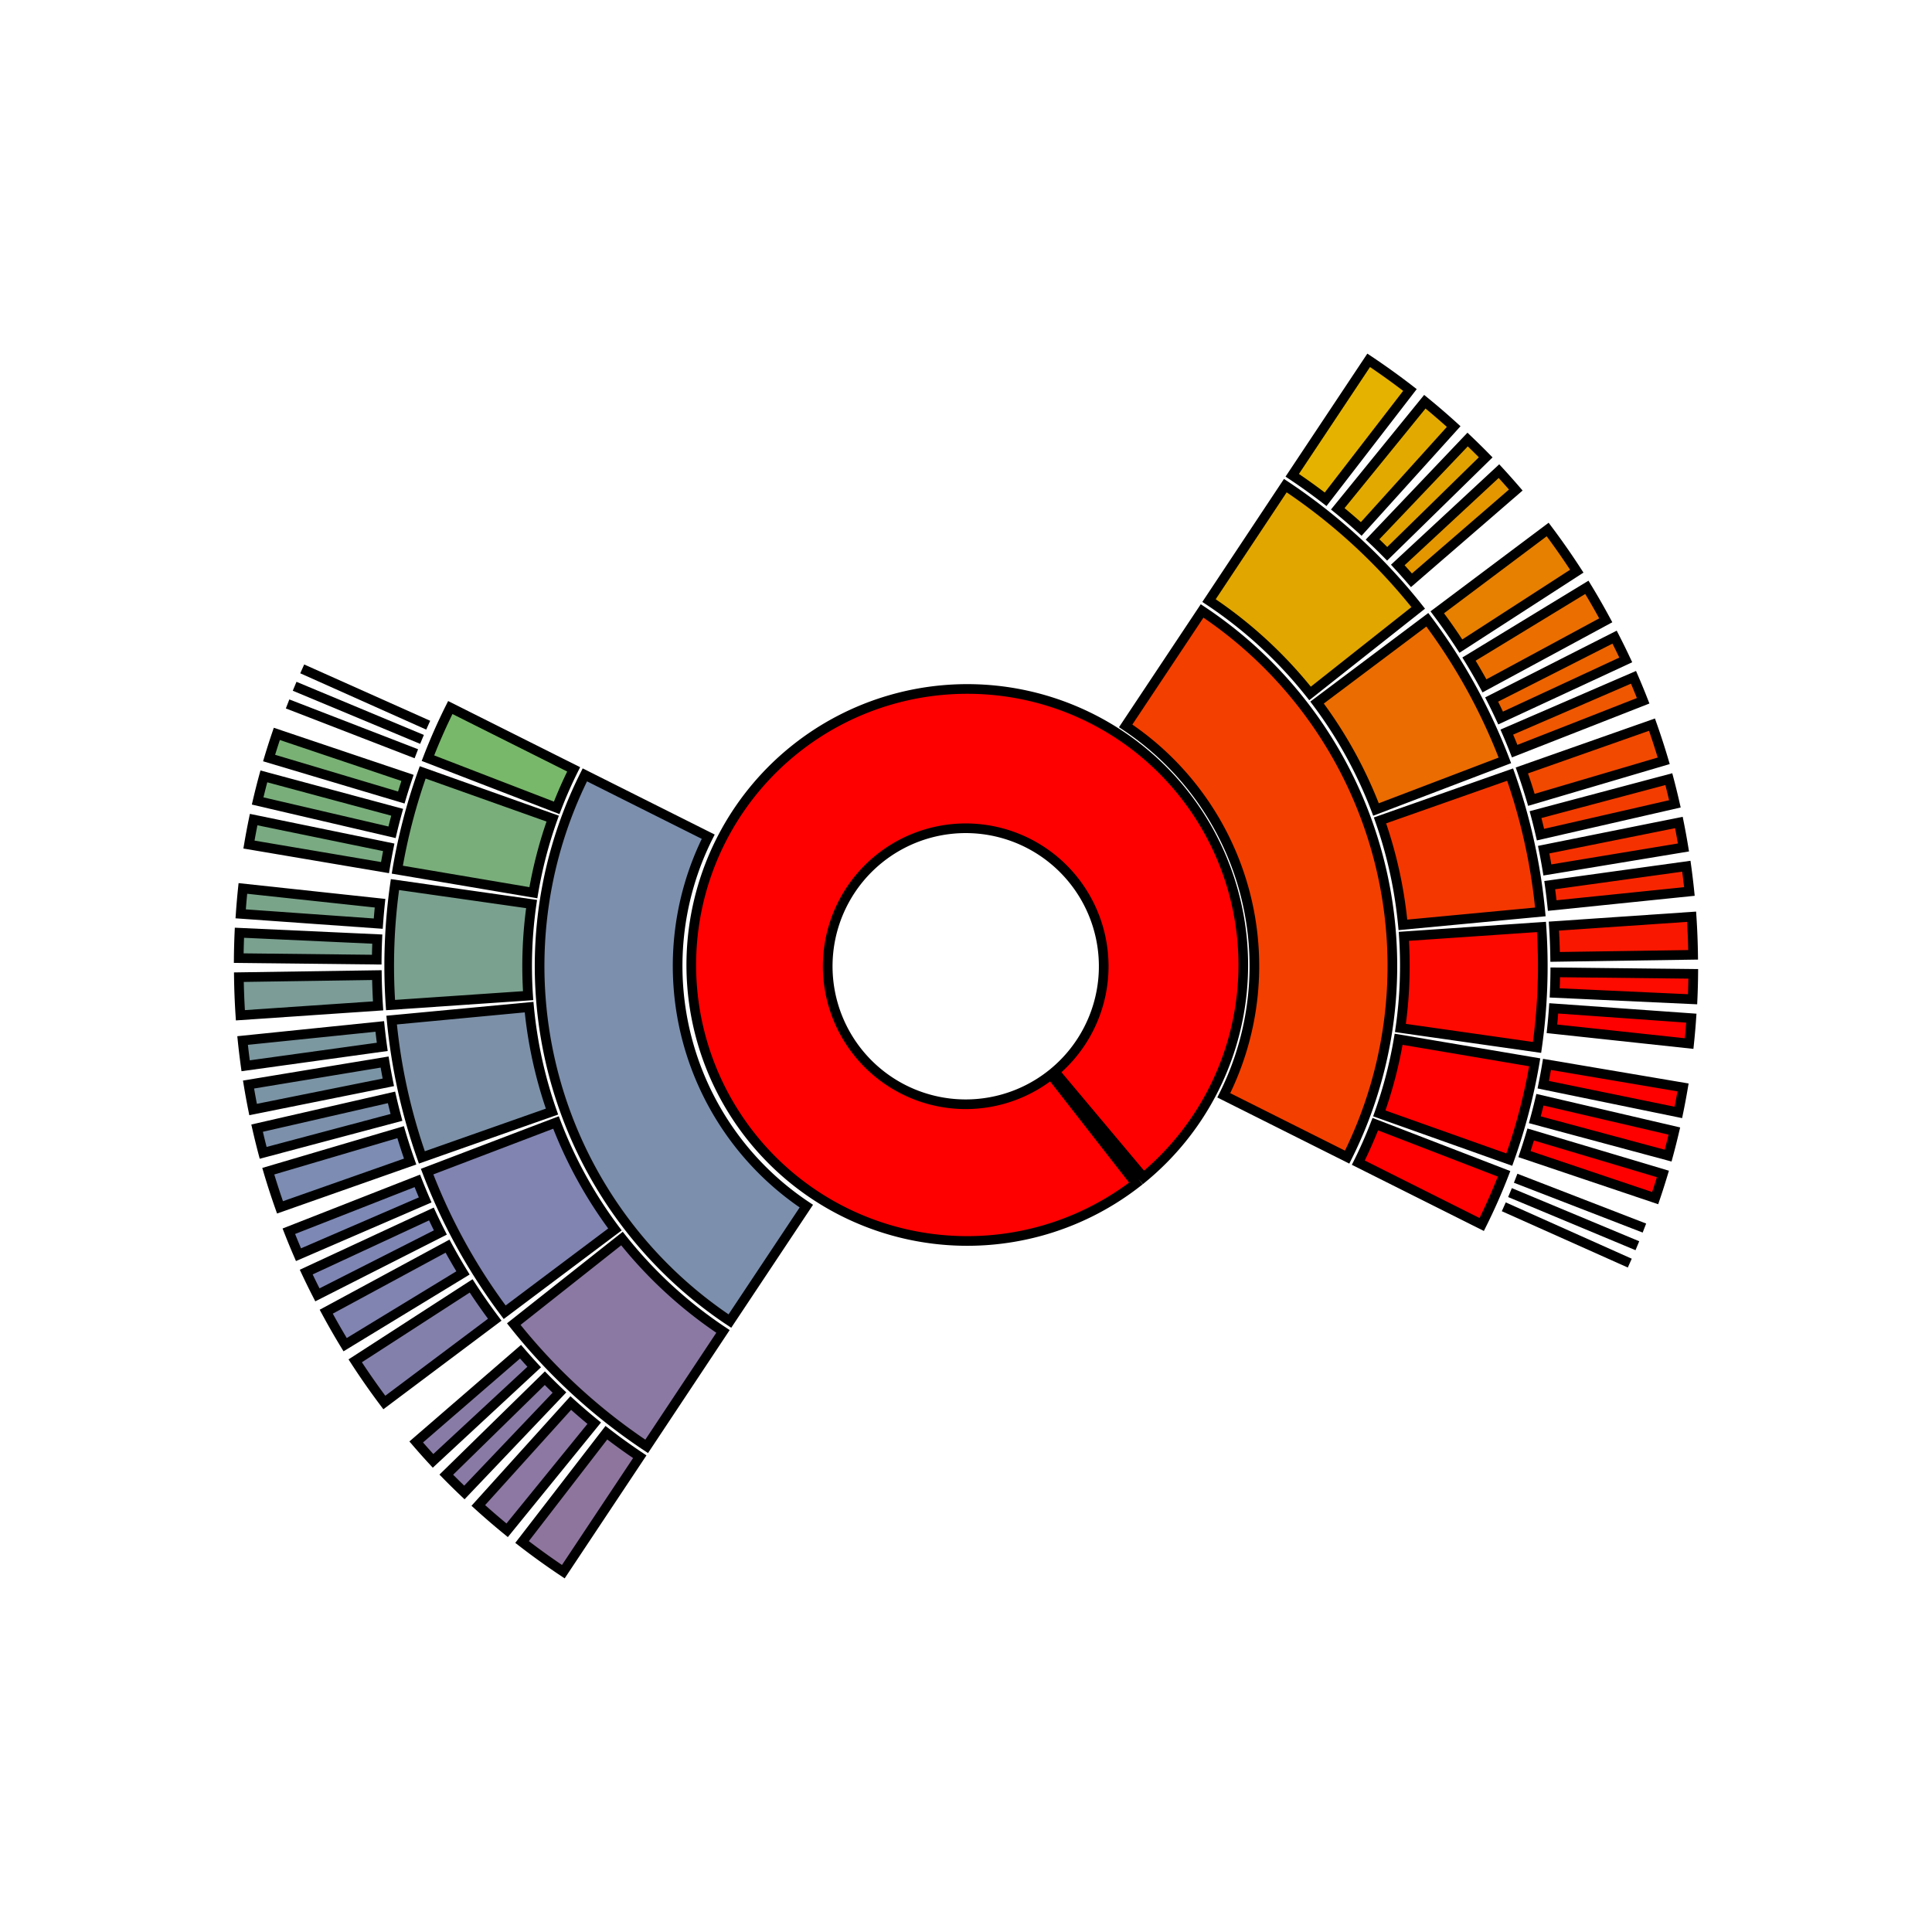 <?xml version="1.0" encoding="UTF-8"?>
<svg xmlns="http://www.w3.org/2000/svg" xmlns:xlink="http://www.w3.org/1999/xlink"
     width="600" height="600.0" viewBox="-7.0 -7.0 14 14">
<defs>
</defs>
<path d="M0.643,0.766 A1.0,1.0,0,1,0,0.616,0.788 L1.231,1.576 A2.0,2.0,0,1,1,1.286,1.532 Z" fill="red" stroke="black" stroke-width="0.07" />
<path d="M-1.868,-0.937 A2.09,2.09,0,0,0,-1.157,1.74 L-1.711,2.573 A3.09,3.09,0,0,1,-2.762,-1.385 Z" fill="#7c8fad" stroke="black" stroke-width="0.07" />
<path d="M1.868,0.937 A2.09,2.09,0,0,0,1.157,-1.74 L1.711,-2.573 A3.09,3.09,0,0,1,2.762,1.385 Z" fill="#f33f00" stroke="black" stroke-width="0.07" />
<path d="M-2.493,1.975 A3.18,3.18,0,0,0,-1.761,2.648 L-2.314,3.481 A4.18,4.18,0,0,1,-3.277,2.595 Z" fill="#8b79a3" stroke="black" stroke-width="0.07" />
<path d="M2.493,-1.975 A3.18,3.18,0,0,0,1.761,-2.648 L2.314,-3.481 A4.18,4.18,0,0,1,3.277,-2.595 Z" fill="#e1a600" stroke="black" stroke-width="0.07" />
<path d="M-2.971,1.134 A3.18,3.18,0,0,0,-2.544,1.909 L-3.343,2.509 A4.18,4.18,0,0,1,-3.905,1.49 Z" fill="#8184b1" stroke="black" stroke-width="0.07" />
<path d="M2.971,-1.134 A3.18,3.18,0,0,0,2.544,-1.909 L3.343,-2.509 A4.18,4.18,0,0,1,3.905,-1.49 Z" fill="#eb6c00" stroke="black" stroke-width="0.07" />
<path d="M-3.166,0.298 A3.18,3.18,0,0,0,-3,1.055 L-3.943,1.387 A4.18,4.18,0,0,1,-4.162,0.392 Z" fill="#7c91a8" stroke="black" stroke-width="0.07" />
<path d="M3.166,-0.298 A3.18,3.18,0,0,0,3,-1.055 L3.943,-1.387 A4.18,4.18,0,0,1,4.162,-0.392 Z" fill="#f43700" stroke="black" stroke-width="0.07" />
<path d="M-3.148,-0.449 A3.18,3.18,0,0,0,-3.173,0.215 L-4.17,0.283 A4.18,4.18,0,0,1,-4.138,-0.59 Z" fill="#7aa18f" stroke="black" stroke-width="0.07" />
<path d="M3.148,0.449 A3.18,3.18,0,0,0,3.173,-0.215 L4.17,-0.283 A4.18,4.18,0,0,1,4.138,0.59 Z" fill="#fd0900" stroke="black" stroke-width="0.07" />
<path d="M-2.995,-1.068 A3.18,3.18,0,0,0,-3.135,-0.531 L-4.121,-0.698 A4.18,4.18,0,0,1,-3.937,-1.403 Z" fill="#79ae7a" stroke="black" stroke-width="0.07" />
<path d="M2.995,1.068 A3.18,3.18,0,0,0,3.135,0.531 L4.121,0.698 A4.18,4.18,0,0,1,3.937,1.403 Z" fill="#ff0000" stroke="black" stroke-width="0.07" />
<path d="M-2.843,-1.425 A3.18,3.18,0,0,0,-2.966,-1.146 L-3.899,-1.506 A4.18,4.18,0,0,1,-3.737,-1.873 Z" fill="#78b86a" stroke="black" stroke-width="0.07" />
<path d="M2.843,1.425 A3.18,3.18,0,0,0,2.966,1.146 L3.899,1.506 A4.18,4.18,0,0,1,3.737,1.873 Z" fill="#ff0000" stroke="black" stroke-width="0.07" />
<path d="M-2.606,3.382 A4.27,4.27,0,0,0,-2.364,3.556 L-2.918,4.389 A5.27,5.27,0,0,1,-3.217,4.174 Z" fill="#8e759e" stroke="black" stroke-width="0.07" />
<path d="M2.606,-3.382 A4.27,4.27,0,0,0,2.364,-3.556 L2.918,-4.389 A5.27,5.27,0,0,1,3.217,-4.174 Z" fill="#e5b200" stroke="black" stroke-width="0.07" />
<path d="M-2.864,3.167 A4.27,4.27,0,0,0,-2.694,3.313 L-3.325,4.089 A5.27,5.27,0,0,1,-3.534,3.909 Z" fill="#8c78a2" stroke="black" stroke-width="0.07" />
<path d="M2.864,-3.167 A4.27,4.27,0,0,0,2.694,-3.313 L3.325,-4.089 A5.27,5.27,0,0,1,3.534,-3.909 Z" fill="#e2aa00" stroke="black" stroke-width="0.07" />
<path d="M-3.052,2.987 A4.27,4.27,0,0,0,-2.946,3.091 L-3.635,3.815 A5.27,5.27,0,0,1,-3.766,3.686 Z" fill="#897aa5" stroke="black" stroke-width="0.07" />
<path d="M3.052,-2.987 A4.27,4.27,0,0,0,2.946,-3.091 L3.635,-3.815 A5.27,5.27,0,0,1,3.766,-3.686 Z" fill="#e1a100" stroke="black" stroke-width="0.07" />
<path d="M-3.228,2.795 A4.27,4.27,0,0,0,-3.129,2.906 L-3.862,3.586 A5.27,5.27,0,0,1,-3.984,3.449 Z" fill="#887ca7" stroke="black" stroke-width="0.07" />
<path d="M3.228,-2.795 A4.27,4.27,0,0,0,3.129,-2.906 L3.862,-3.586 A5.27,5.27,0,0,1,3.984,-3.449 Z" fill="#e39600" stroke="black" stroke-width="0.07" />
<path d="M-3.586,2.318 A4.27,4.27,0,0,0,-3.415,2.563 L-4.215,3.163 A5.27,5.27,0,0,1,-4.426,2.861 Z" fill="#8480ac" stroke="black" stroke-width="0.07" />
<path d="M3.586,-2.318 A4.27,4.27,0,0,0,3.415,-2.563 L4.215,-3.163 A5.27,5.27,0,0,1,4.426,-2.861 Z" fill="#e77f00" stroke="black" stroke-width="0.07" />
<path d="M-3.757,2.03 A4.27,4.27,0,0,0,-3.645,2.224 L-4.499,2.744 A5.27,5.27,0,0,1,-4.636,2.505 Z" fill="#8183b0" stroke="black" stroke-width="0.07" />
<path d="M3.757,-2.03 A4.27,4.27,0,0,0,3.645,-2.224 L4.499,-2.744 A5.27,5.27,0,0,1,4.636,-2.505 Z" fill="#ea6f00" stroke="black" stroke-width="0.07" />
<path d="M-3.874,1.797 A4.27,4.27,0,0,0,-3.809,1.931 L-4.7,2.383 A5.27,5.27,0,0,1,-4.781,2.218 Z" fill="#7f85b3" stroke="black" stroke-width="0.07" />
<path d="M3.874,-1.797 A4.27,4.27,0,0,0,3.809,-1.931 L4.7,-2.383 A5.27,5.27,0,0,1,4.781,-2.218 Z" fill="#ec6300" stroke="black" stroke-width="0.07" />
<path d="M-3.976,1.557 A4.27,4.27,0,0,0,-3.919,1.695 L-4.837,2.092 A5.27,5.27,0,0,1,-4.907,1.922 Z" fill="#7d88b5" stroke="black" stroke-width="0.07" />
<path d="M3.976,-1.557 A4.27,4.27,0,0,0,3.919,-1.695 L4.837,-2.092 A5.27,5.27,0,0,1,4.907,-1.922 Z" fill="#ef5700" stroke="black" stroke-width="0.07" />
<path d="M-4.097,1.204 A4.27,4.27,0,0,0,-4.028,1.417 L-4.971,1.749 A5.27,5.27,0,0,1,-5.056,1.487 Z" fill="#7c8cb2" stroke="black" stroke-width="0.07" />
<path d="M4.097,-1.204 A4.27,4.27,0,0,0,4.028,-1.417 L4.971,-1.749 A5.27,5.27,0,0,1,5.056,-1.487 Z" fill="#f14900" stroke="black" stroke-width="0.07" />
<path d="M-4.163,0.952 A4.27,4.27,0,0,0,-4.127,1.097 L-5.093,1.354 A5.27,5.27,0,0,1,-5.137,1.175 Z" fill="#7c90ab" stroke="black" stroke-width="0.07" />
<path d="M4.163,-0.952 A4.27,4.27,0,0,0,4.127,-1.097 L5.093,-1.354 A5.27,5.27,0,0,1,5.137,-1.175 Z" fill="#f33c00" stroke="black" stroke-width="0.07" />
<path d="M-4.213,0.696 A4.27,4.27,0,0,0,-4.186,0.843 L-5.166,1.04 A5.27,5.27,0,0,1,-5.199,0.859 Z" fill="#7b94a5" stroke="black" stroke-width="0.07" />
<path d="M4.213,-0.696 A4.27,4.27,0,0,0,4.186,-0.843 L5.166,-1.04 A5.27,5.27,0,0,1,5.199,-0.859 Z" fill="#f63100" stroke="black" stroke-width="0.07" />
<path d="M-4.248,0.438 A4.27,4.27,0,0,0,-4.23,0.586 L-5.22,0.723 A5.27,5.27,0,0,1,-5.242,0.54 Z" fill="#7b979f" stroke="black" stroke-width="0.07" />
<path d="M4.248,-0.438 A4.27,4.27,0,0,0,4.23,-0.586 L5.22,-0.723 A5.27,5.27,0,0,1,5.242,-0.54 Z" fill="#f82600" stroke="black" stroke-width="0.07" />
<path d="M-4.269,0.066 A4.27,4.27,0,0,0,-4.26,0.289 L-5.258,0.357 A5.27,5.27,0,0,1,-5.269,0.081 Z" fill="#7b9c97" stroke="black" stroke-width="0.07" />
<path d="M4.269,-0.066 A4.27,4.27,0,0,0,4.26,-0.289 L5.258,-0.357 A5.27,5.27,0,0,1,5.269,-0.081 Z" fill="#fa1700" stroke="black" stroke-width="0.07" />
<path d="M-4.266,-0.195 A4.27,4.27,0,0,0,-4.27,-0.046 L-5.27,-0.057 A5.27,5.27,0,0,1,-5.265,-0.241 Z" fill="#7aa090" stroke="black" stroke-width="0.07" />
<path d="M4.266,0.195 A4.27,4.27,0,0,0,4.27,0.046 L5.27,0.057 A5.27,5.27,0,0,1,5.265,0.241 Z" fill="#fd0a00" stroke="black" stroke-width="0.07" />
<path d="M-4.246,-0.455 A4.27,4.27,0,0,0,-4.259,-0.307 L-5.256,-0.378 A5.27,5.27,0,0,1,-5.24,-0.562 Z" fill="#7aa48a" stroke="black" stroke-width="0.07" />
<path d="M4.246,0.455 A4.27,4.27,0,0,0,4.259,0.307 L5.256,0.378 A5.27,5.27,0,0,1,5.24,0.562 Z" fill="#ff0000" stroke="black" stroke-width="0.07" />
<path d="M-4.183,-0.86 A4.27,4.27,0,0,0,-4.21,-0.713 L-5.196,-0.88 A5.27,5.27,0,0,1,-5.162,-1.061 Z" fill="#79aa81" stroke="black" stroke-width="0.07" />
<path d="M4.183,0.86 A4.27,4.27,0,0,0,4.21,0.713 L5.196,0.88 A5.27,5.27,0,0,1,5.162,1.061 Z" fill="#ff0000" stroke="black" stroke-width="0.07" />
<path d="M-4.122,-1.114 A4.27,4.27,0,0,0,-4.159,-0.969 L-5.133,-1.196 A5.27,5.27,0,0,1,-5.088,-1.374 Z" fill="#79ae7b" stroke="black" stroke-width="0.07" />
<path d="M4.122,1.114 A4.27,4.27,0,0,0,4.159,0.969 L5.133,1.196 A5.27,5.27,0,0,1,5.088,1.374 Z" fill="#ff0000" stroke="black" stroke-width="0.07" />
<path d="M-4.047,-1.363 A4.27,4.27,0,0,0,-4.092,-1.221 L-5.05,-1.507 A5.27,5.27,0,0,1,-4.994,-1.682 Z" fill="#79b175" stroke="black" stroke-width="0.07" />
<path d="M4.047,1.363 A4.27,4.27,0,0,0,4.092,1.221 L5.05,1.507 A5.27,5.27,0,0,1,4.994,1.682 Z" fill="#ff0000" stroke="black" stroke-width="0.07" />
<path d="M-3.983,-1.538 A4.27,4.27,0,0,0,-3.983,-1.538 L-4.916,-1.899 A5.27,5.27,0,1,1,-4.916,-1.899 Z" fill="#78b56f" stroke="black" stroke-width="0.07" />
<path d="M3.983,1.538 A4.27,4.27,0,0,0,3.983,1.538 L4.916,1.899 A5.27,5.27,0,1,1,4.916,1.899 Z" fill="#ff0000" stroke="black" stroke-width="0.07" />
<path d="M-3.942,-1.642 A4.27,4.27,0,0,0,-3.942,-1.642 L-4.865,-2.027 A5.27,5.27,0,1,1,-4.865,-2.027 Z" fill="#78b76c" stroke="black" stroke-width="0.07" />
<path d="M3.942,1.642 A4.27,4.27,0,0,0,3.942,1.642 L4.865,2.027 A5.27,5.27,0,1,1,4.865,2.027 Z" fill="#ff0000" stroke="black" stroke-width="0.07" />
<path d="M-3.897,-1.745 A4.27,4.27,0,0,0,-3.897,-1.745 L-4.81,-2.153 A5.27,5.27,0,1,1,-4.81,-2.153 Z" fill="#78b86a" stroke="black" stroke-width="0.07" />
<path d="M3.897,1.745 A4.27,4.27,0,0,0,3.897,1.745 L4.81,2.153 A5.27,5.27,0,1,1,4.81,2.153 Z" fill="#ff0000" stroke="black" stroke-width="0.07" />
</svg>